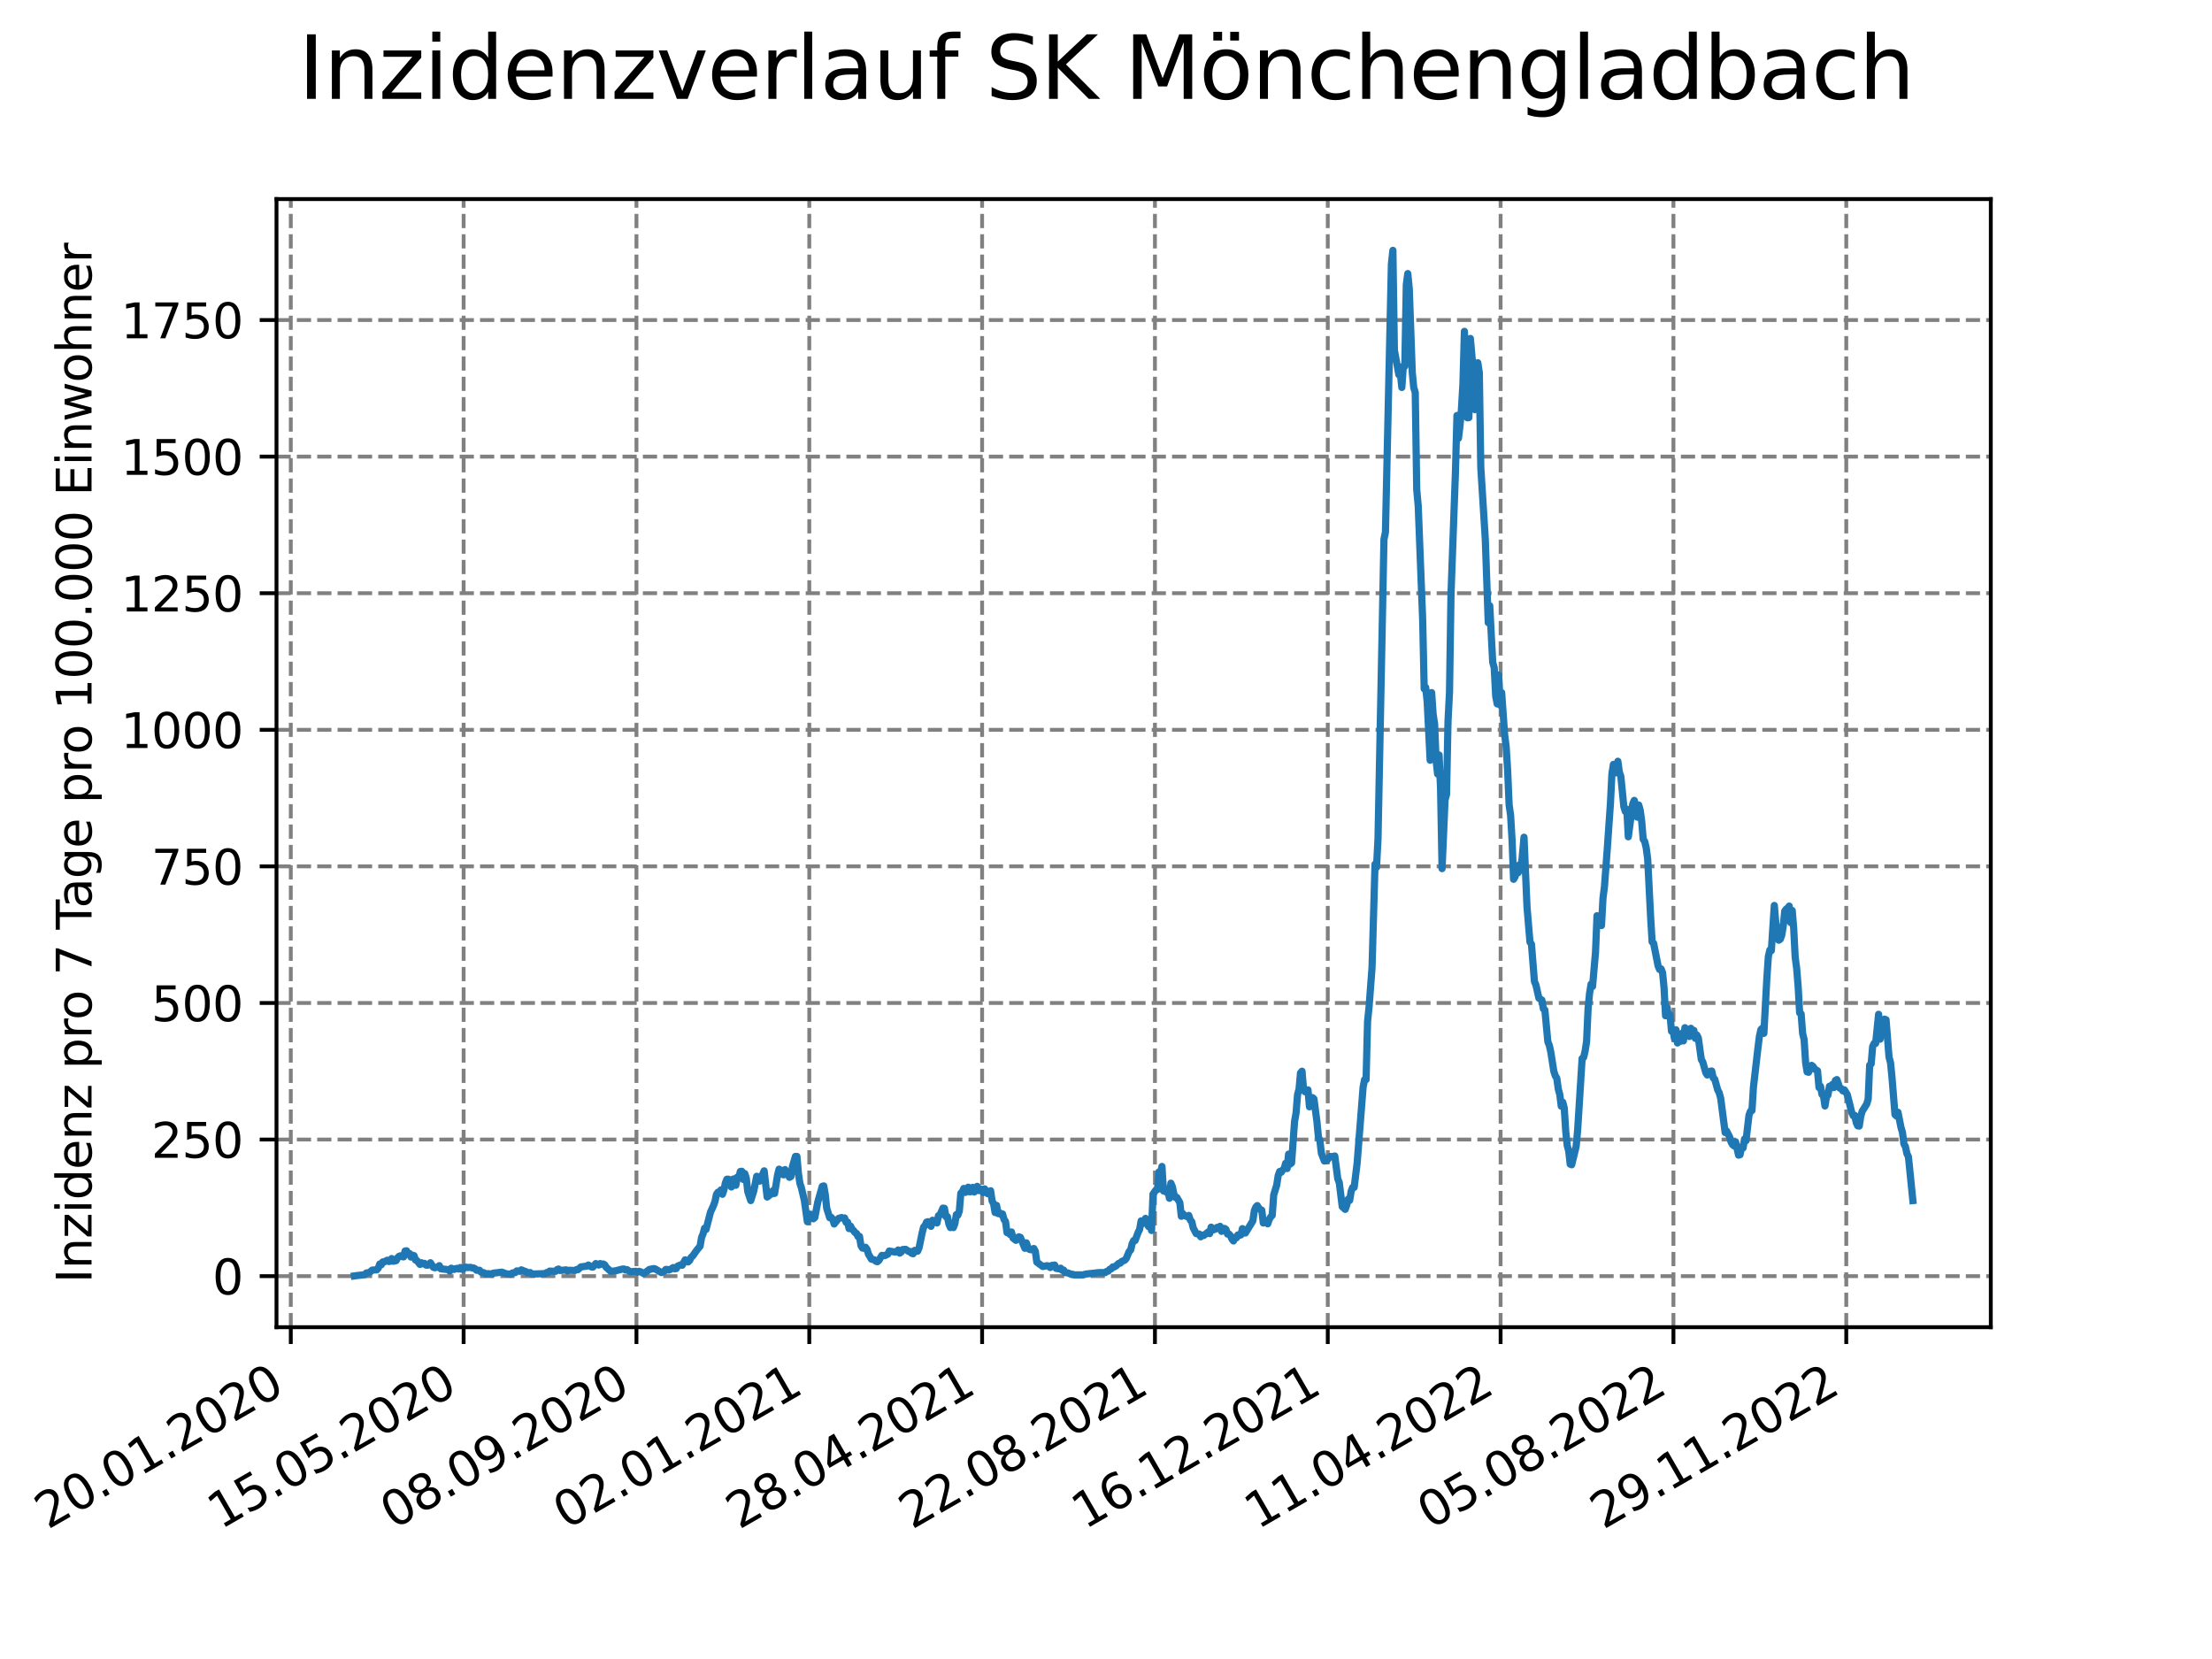 <?xml version="1.0" encoding="utf-8" standalone="no"?>
<!DOCTYPE svg PUBLIC "-//W3C//DTD SVG 1.1//EN"
  "http://www.w3.org/Graphics/SVG/1.1/DTD/svg11.dtd">
<svg xmlns:xlink="http://www.w3.org/1999/xlink" width="460.8pt" height="345.6pt" viewBox="0 0 460.8 345.6" xmlns="http://www.w3.org/2000/svg" version="1.1">
 <defs>
  <style type="text/css">*{stroke-linejoin: round; stroke-linecap: butt}</style>
 </defs>
 <g id="figure_1">
  <g id="patch_1">
   <path d="M 0 345.6 
L 460.8 345.6 
L 460.8 0 
L 0 0 
z
" style="fill: #ffffff"/>
  </g>
  <g id="axes_1">
   <g id="patch_2">
    <path d="M 57.6 276.48 
L 414.72 276.48 
L 414.72 41.472 
L 57.6 41.472 
z
" style="fill: #ffffff"/>
   </g>
   <g id="matplotlib.axis_1">
    <g id="xtick_1">
     <g id="line2d_1">
      <path d="M 60.577 276.48 
L 60.577 41.472 
" clip-path="url(#pa8e4b4ff97)" style="fill: none; stroke-dasharray: 2.96,1.28; stroke-dashoffset: 0; stroke: #808080; stroke-width: 0.8"/>
     </g>
     <g id="line2d_2">
      <defs>
       <path id="m5c2620556a" d="M 0 0 
L 0 3.5 
" style="stroke: #000000; stroke-width: 0.8"/>
      </defs>
      <g>
       <use xlink:href="#m5c2620556a" x="60.577" y="276.48" style="stroke: #000000; stroke-width: 0.8"/>
      </g>
     </g>
     <g id="text_1">
      <!-- 20.01.2020 -->
      <g transform="translate(9.952 318.689) rotate(-30) scale(0.1 -0.1)">
       <defs>
        <path id="DejaVuSans-32" d="M 1228 531 
L 3431 531 
L 3431 0 
L 469 0 
L 469 531 
Q 828 903 1448 1529 
Q 2069 2156 2228 2338 
Q 2531 2678 2651 2914 
Q 2772 3150 2772 3378 
Q 2772 3750 2511 3984 
Q 2250 4219 1831 4219 
Q 1534 4219 1204 4116 
Q 875 4013 500 3803 
L 500 4441 
Q 881 4594 1212 4672 
Q 1544 4750 1819 4750 
Q 2544 4750 2975 4387 
Q 3406 4025 3406 3419 
Q 3406 3131 3298 2873 
Q 3191 2616 2906 2266 
Q 2828 2175 2409 1742 
Q 1991 1309 1228 531 
z
" transform="scale(0.016)"/>
        <path id="DejaVuSans-30" d="M 2034 4250 
Q 1547 4250 1301 3770 
Q 1056 3291 1056 2328 
Q 1056 1369 1301 889 
Q 1547 409 2034 409 
Q 2525 409 2770 889 
Q 3016 1369 3016 2328 
Q 3016 3291 2770 3770 
Q 2525 4250 2034 4250 
z
M 2034 4750 
Q 2819 4750 3233 4129 
Q 3647 3509 3647 2328 
Q 3647 1150 3233 529 
Q 2819 -91 2034 -91 
Q 1250 -91 836 529 
Q 422 1150 422 2328 
Q 422 3509 836 4129 
Q 1250 4750 2034 4750 
z
" transform="scale(0.016)"/>
        <path id="DejaVuSans-2e" d="M 684 794 
L 1344 794 
L 1344 0 
L 684 0 
L 684 794 
z
" transform="scale(0.016)"/>
        <path id="DejaVuSans-31" d="M 794 531 
L 1825 531 
L 1825 4091 
L 703 3866 
L 703 4441 
L 1819 4666 
L 2450 4666 
L 2450 531 
L 3481 531 
L 3481 0 
L 794 0 
L 794 531 
z
" transform="scale(0.016)"/>
       </defs>
       <use xlink:href="#DejaVuSans-32"/>
       <use xlink:href="#DejaVuSans-30" x="63.623"/>
       <use xlink:href="#DejaVuSans-2e" x="127.246"/>
       <use xlink:href="#DejaVuSans-30" x="159.033"/>
       <use xlink:href="#DejaVuSans-31" x="222.656"/>
       <use xlink:href="#DejaVuSans-2e" x="286.279"/>
       <use xlink:href="#DejaVuSans-32" x="318.066"/>
       <use xlink:href="#DejaVuSans-30" x="381.689"/>
       <use xlink:href="#DejaVuSans-32" x="445.312"/>
       <use xlink:href="#DejaVuSans-30" x="508.936"/>
      </g>
     </g>
    </g>
    <g id="xtick_2">
     <g id="line2d_3">
      <path d="M 96.581 276.48 
L 96.581 41.472 
" clip-path="url(#pa8e4b4ff97)" style="fill: none; stroke-dasharray: 2.96,1.28; stroke-dashoffset: 0; stroke: #808080; stroke-width: 0.8"/>
     </g>
     <g id="line2d_4">
      <g>
       <use xlink:href="#m5c2620556a" x="96.581" y="276.48" style="stroke: #000000; stroke-width: 0.8"/>
      </g>
     </g>
     <g id="text_2">
      <!-- 15.05.2020 -->
      <g transform="translate(45.956 318.689) rotate(-30) scale(0.1 -0.1)">
       <defs>
        <path id="DejaVuSans-35" d="M 691 4666 
L 3169 4666 
L 3169 4134 
L 1269 4134 
L 1269 2991 
Q 1406 3038 1543 3061 
Q 1681 3084 1819 3084 
Q 2600 3084 3056 2656 
Q 3513 2228 3513 1497 
Q 3513 744 3044 326 
Q 2575 -91 1722 -91 
Q 1428 -91 1123 -41 
Q 819 9 494 109 
L 494 744 
Q 775 591 1075 516 
Q 1375 441 1709 441 
Q 2250 441 2565 725 
Q 2881 1009 2881 1497 
Q 2881 1984 2565 2268 
Q 2250 2553 1709 2553 
Q 1456 2553 1204 2497 
Q 953 2441 691 2322 
L 691 4666 
z
" transform="scale(0.016)"/>
       </defs>
       <use xlink:href="#DejaVuSans-31"/>
       <use xlink:href="#DejaVuSans-35" x="63.623"/>
       <use xlink:href="#DejaVuSans-2e" x="127.246"/>
       <use xlink:href="#DejaVuSans-30" x="159.033"/>
       <use xlink:href="#DejaVuSans-35" x="222.656"/>
       <use xlink:href="#DejaVuSans-2e" x="286.279"/>
       <use xlink:href="#DejaVuSans-32" x="318.066"/>
       <use xlink:href="#DejaVuSans-30" x="381.689"/>
       <use xlink:href="#DejaVuSans-32" x="445.312"/>
       <use xlink:href="#DejaVuSans-30" x="508.936"/>
      </g>
     </g>
    </g>
    <g id="xtick_3">
     <g id="line2d_5">
      <path d="M 132.585 276.48 
L 132.585 41.472 
" clip-path="url(#pa8e4b4ff97)" style="fill: none; stroke-dasharray: 2.96,1.28; stroke-dashoffset: 0; stroke: #808080; stroke-width: 0.8"/>
     </g>
     <g id="line2d_6">
      <g>
       <use xlink:href="#m5c2620556a" x="132.585" y="276.48" style="stroke: #000000; stroke-width: 0.8"/>
      </g>
     </g>
     <g id="text_3">
      <!-- 08.09.2020 -->
      <g transform="translate(81.959 318.689) rotate(-30) scale(0.1 -0.1)">
       <defs>
        <path id="DejaVuSans-38" d="M 2034 2216 
Q 1584 2216 1326 1975 
Q 1069 1734 1069 1313 
Q 1069 891 1326 650 
Q 1584 409 2034 409 
Q 2484 409 2743 651 
Q 3003 894 3003 1313 
Q 3003 1734 2745 1975 
Q 2488 2216 2034 2216 
z
M 1403 2484 
Q 997 2584 770 2862 
Q 544 3141 544 3541 
Q 544 4100 942 4425 
Q 1341 4750 2034 4750 
Q 2731 4750 3128 4425 
Q 3525 4100 3525 3541 
Q 3525 3141 3298 2862 
Q 3072 2584 2669 2484 
Q 3125 2378 3379 2068 
Q 3634 1759 3634 1313 
Q 3634 634 3220 271 
Q 2806 -91 2034 -91 
Q 1263 -91 848 271 
Q 434 634 434 1313 
Q 434 1759 690 2068 
Q 947 2378 1403 2484 
z
M 1172 3481 
Q 1172 3119 1398 2916 
Q 1625 2713 2034 2713 
Q 2441 2713 2670 2916 
Q 2900 3119 2900 3481 
Q 2900 3844 2670 4047 
Q 2441 4250 2034 4250 
Q 1625 4250 1398 4047 
Q 1172 3844 1172 3481 
z
" transform="scale(0.016)"/>
        <path id="DejaVuSans-39" d="M 703 97 
L 703 672 
Q 941 559 1184 500 
Q 1428 441 1663 441 
Q 2288 441 2617 861 
Q 2947 1281 2994 2138 
Q 2813 1869 2534 1725 
Q 2256 1581 1919 1581 
Q 1219 1581 811 2004 
Q 403 2428 403 3163 
Q 403 3881 828 4315 
Q 1253 4750 1959 4750 
Q 2769 4750 3195 4129 
Q 3622 3509 3622 2328 
Q 3622 1225 3098 567 
Q 2575 -91 1691 -91 
Q 1453 -91 1209 -44 
Q 966 3 703 97 
z
M 1959 2075 
Q 2384 2075 2632 2365 
Q 2881 2656 2881 3163 
Q 2881 3666 2632 3958 
Q 2384 4250 1959 4250 
Q 1534 4250 1286 3958 
Q 1038 3666 1038 3163 
Q 1038 2656 1286 2365 
Q 1534 2075 1959 2075 
z
" transform="scale(0.016)"/>
       </defs>
       <use xlink:href="#DejaVuSans-30"/>
       <use xlink:href="#DejaVuSans-38" x="63.623"/>
       <use xlink:href="#DejaVuSans-2e" x="127.246"/>
       <use xlink:href="#DejaVuSans-30" x="159.033"/>
       <use xlink:href="#DejaVuSans-39" x="222.656"/>
       <use xlink:href="#DejaVuSans-2e" x="286.279"/>
       <use xlink:href="#DejaVuSans-32" x="318.066"/>
       <use xlink:href="#DejaVuSans-30" x="381.689"/>
       <use xlink:href="#DejaVuSans-32" x="445.312"/>
       <use xlink:href="#DejaVuSans-30" x="508.936"/>
      </g>
     </g>
    </g>
    <g id="xtick_4">
     <g id="line2d_7">
      <path d="M 168.588 276.48 
L 168.588 41.472 
" clip-path="url(#pa8e4b4ff97)" style="fill: none; stroke-dasharray: 2.96,1.28; stroke-dashoffset: 0; stroke: #808080; stroke-width: 0.8"/>
     </g>
     <g id="line2d_8">
      <g>
       <use xlink:href="#m5c2620556a" x="168.588" y="276.48" style="stroke: #000000; stroke-width: 0.8"/>
      </g>
     </g>
     <g id="text_4">
      <!-- 02.01.2021 -->
      <g transform="translate(117.963 318.689) rotate(-30) scale(0.1 -0.1)">
       <use xlink:href="#DejaVuSans-30"/>
       <use xlink:href="#DejaVuSans-32" x="63.623"/>
       <use xlink:href="#DejaVuSans-2e" x="127.246"/>
       <use xlink:href="#DejaVuSans-30" x="159.033"/>
       <use xlink:href="#DejaVuSans-31" x="222.656"/>
       <use xlink:href="#DejaVuSans-2e" x="286.279"/>
       <use xlink:href="#DejaVuSans-32" x="318.066"/>
       <use xlink:href="#DejaVuSans-30" x="381.689"/>
       <use xlink:href="#DejaVuSans-32" x="445.312"/>
       <use xlink:href="#DejaVuSans-31" x="508.936"/>
      </g>
     </g>
    </g>
    <g id="xtick_5">
     <g id="line2d_9">
      <path d="M 204.592 276.48 
L 204.592 41.472 
" clip-path="url(#pa8e4b4ff97)" style="fill: none; stroke-dasharray: 2.96,1.28; stroke-dashoffset: 0; stroke: #808080; stroke-width: 0.8"/>
     </g>
     <g id="line2d_10">
      <g>
       <use xlink:href="#m5c2620556a" x="204.592" y="276.48" style="stroke: #000000; stroke-width: 0.8"/>
      </g>
     </g>
     <g id="text_5">
      <!-- 28.04.2021 -->
      <g transform="translate(153.967 318.689) rotate(-30) scale(0.1 -0.1)">
       <defs>
        <path id="DejaVuSans-34" d="M 2419 4116 
L 825 1625 
L 2419 1625 
L 2419 4116 
z
M 2253 4666 
L 3047 4666 
L 3047 1625 
L 3713 1625 
L 3713 1100 
L 3047 1100 
L 3047 0 
L 2419 0 
L 2419 1100 
L 313 1100 
L 313 1709 
L 2253 4666 
z
" transform="scale(0.016)"/>
       </defs>
       <use xlink:href="#DejaVuSans-32"/>
       <use xlink:href="#DejaVuSans-38" x="63.623"/>
       <use xlink:href="#DejaVuSans-2e" x="127.246"/>
       <use xlink:href="#DejaVuSans-30" x="159.033"/>
       <use xlink:href="#DejaVuSans-34" x="222.656"/>
       <use xlink:href="#DejaVuSans-2e" x="286.279"/>
       <use xlink:href="#DejaVuSans-32" x="318.066"/>
       <use xlink:href="#DejaVuSans-30" x="381.689"/>
       <use xlink:href="#DejaVuSans-32" x="445.312"/>
       <use xlink:href="#DejaVuSans-31" x="508.936"/>
      </g>
     </g>
    </g>
    <g id="xtick_6">
     <g id="line2d_11">
      <path d="M 240.596 276.48 
L 240.596 41.472 
" clip-path="url(#pa8e4b4ff97)" style="fill: none; stroke-dasharray: 2.96,1.28; stroke-dashoffset: 0; stroke: #808080; stroke-width: 0.8"/>
     </g>
     <g id="line2d_12">
      <g>
       <use xlink:href="#m5c2620556a" x="240.596" y="276.48" style="stroke: #000000; stroke-width: 0.8"/>
      </g>
     </g>
     <g id="text_6">
      <!-- 22.08.2021 -->
      <g transform="translate(189.971 318.689) rotate(-30) scale(0.1 -0.1)">
       <use xlink:href="#DejaVuSans-32"/>
       <use xlink:href="#DejaVuSans-32" x="63.623"/>
       <use xlink:href="#DejaVuSans-2e" x="127.246"/>
       <use xlink:href="#DejaVuSans-30" x="159.033"/>
       <use xlink:href="#DejaVuSans-38" x="222.656"/>
       <use xlink:href="#DejaVuSans-2e" x="286.279"/>
       <use xlink:href="#DejaVuSans-32" x="318.066"/>
       <use xlink:href="#DejaVuSans-30" x="381.689"/>
       <use xlink:href="#DejaVuSans-32" x="445.312"/>
       <use xlink:href="#DejaVuSans-31" x="508.936"/>
      </g>
     </g>
    </g>
    <g id="xtick_7">
     <g id="line2d_13">
      <path d="M 276.6 276.48 
L 276.6 41.472 
" clip-path="url(#pa8e4b4ff97)" style="fill: none; stroke-dasharray: 2.96,1.28; stroke-dashoffset: 0; stroke: #808080; stroke-width: 0.8"/>
     </g>
     <g id="line2d_14">
      <g>
       <use xlink:href="#m5c2620556a" x="276.6" y="276.48" style="stroke: #000000; stroke-width: 0.8"/>
      </g>
     </g>
     <g id="text_7">
      <!-- 16.12.2021 -->
      <g transform="translate(225.974 318.689) rotate(-30) scale(0.1 -0.1)">
       <defs>
        <path id="DejaVuSans-36" d="M 2113 2584 
Q 1688 2584 1439 2293 
Q 1191 2003 1191 1497 
Q 1191 994 1439 701 
Q 1688 409 2113 409 
Q 2538 409 2786 701 
Q 3034 994 3034 1497 
Q 3034 2003 2786 2293 
Q 2538 2584 2113 2584 
z
M 3366 4563 
L 3366 3988 
Q 3128 4100 2886 4159 
Q 2644 4219 2406 4219 
Q 1781 4219 1451 3797 
Q 1122 3375 1075 2522 
Q 1259 2794 1537 2939 
Q 1816 3084 2150 3084 
Q 2853 3084 3261 2657 
Q 3669 2231 3669 1497 
Q 3669 778 3244 343 
Q 2819 -91 2113 -91 
Q 1303 -91 875 529 
Q 447 1150 447 2328 
Q 447 3434 972 4092 
Q 1497 4750 2381 4750 
Q 2619 4750 2861 4703 
Q 3103 4656 3366 4563 
z
" transform="scale(0.016)"/>
       </defs>
       <use xlink:href="#DejaVuSans-31"/>
       <use xlink:href="#DejaVuSans-36" x="63.623"/>
       <use xlink:href="#DejaVuSans-2e" x="127.246"/>
       <use xlink:href="#DejaVuSans-31" x="159.033"/>
       <use xlink:href="#DejaVuSans-32" x="222.656"/>
       <use xlink:href="#DejaVuSans-2e" x="286.279"/>
       <use xlink:href="#DejaVuSans-32" x="318.066"/>
       <use xlink:href="#DejaVuSans-30" x="381.689"/>
       <use xlink:href="#DejaVuSans-32" x="445.312"/>
       <use xlink:href="#DejaVuSans-31" x="508.936"/>
      </g>
     </g>
    </g>
    <g id="xtick_8">
     <g id="line2d_15">
      <path d="M 312.603 276.48 
L 312.603 41.472 
" clip-path="url(#pa8e4b4ff97)" style="fill: none; stroke-dasharray: 2.96,1.28; stroke-dashoffset: 0; stroke: #808080; stroke-width: 0.8"/>
     </g>
     <g id="line2d_16">
      <g>
       <use xlink:href="#m5c2620556a" x="312.603" y="276.48" style="stroke: #000000; stroke-width: 0.8"/>
      </g>
     </g>
     <g id="text_8">
      <!-- 11.04.2022 -->
      <g transform="translate(261.978 318.689) rotate(-30) scale(0.1 -0.1)">
       <use xlink:href="#DejaVuSans-31"/>
       <use xlink:href="#DejaVuSans-31" x="63.623"/>
       <use xlink:href="#DejaVuSans-2e" x="127.246"/>
       <use xlink:href="#DejaVuSans-30" x="159.033"/>
       <use xlink:href="#DejaVuSans-34" x="222.656"/>
       <use xlink:href="#DejaVuSans-2e" x="286.279"/>
       <use xlink:href="#DejaVuSans-32" x="318.066"/>
       <use xlink:href="#DejaVuSans-30" x="381.689"/>
       <use xlink:href="#DejaVuSans-32" x="445.312"/>
       <use xlink:href="#DejaVuSans-32" x="508.936"/>
      </g>
     </g>
    </g>
    <g id="xtick_9">
     <g id="line2d_17">
      <path d="M 348.607 276.48 
L 348.607 41.472 
" clip-path="url(#pa8e4b4ff97)" style="fill: none; stroke-dasharray: 2.96,1.28; stroke-dashoffset: 0; stroke: #808080; stroke-width: 0.8"/>
     </g>
     <g id="line2d_18">
      <g>
       <use xlink:href="#m5c2620556a" x="348.607" y="276.48" style="stroke: #000000; stroke-width: 0.8"/>
      </g>
     </g>
     <g id="text_9">
      <!-- 05.08.2022 -->
      <g transform="translate(297.982 318.689) rotate(-30) scale(0.1 -0.1)">
       <use xlink:href="#DejaVuSans-30"/>
       <use xlink:href="#DejaVuSans-35" x="63.623"/>
       <use xlink:href="#DejaVuSans-2e" x="127.246"/>
       <use xlink:href="#DejaVuSans-30" x="159.033"/>
       <use xlink:href="#DejaVuSans-38" x="222.656"/>
       <use xlink:href="#DejaVuSans-2e" x="286.279"/>
       <use xlink:href="#DejaVuSans-32" x="318.066"/>
       <use xlink:href="#DejaVuSans-30" x="381.689"/>
       <use xlink:href="#DejaVuSans-32" x="445.312"/>
       <use xlink:href="#DejaVuSans-32" x="508.936"/>
      </g>
     </g>
    </g>
    <g id="xtick_10">
     <g id="line2d_19">
      <path d="M 384.611 276.48 
L 384.611 41.472 
" clip-path="url(#pa8e4b4ff97)" style="fill: none; stroke-dasharray: 2.96,1.28; stroke-dashoffset: 0; stroke: #808080; stroke-width: 0.8"/>
     </g>
     <g id="line2d_20">
      <g>
       <use xlink:href="#m5c2620556a" x="384.611" y="276.48" style="stroke: #000000; stroke-width: 0.8"/>
      </g>
     </g>
     <g id="text_10">
      <!-- 29.11.2022 -->
      <g transform="translate(333.986 318.689) rotate(-30) scale(0.1 -0.1)">
       <use xlink:href="#DejaVuSans-32"/>
       <use xlink:href="#DejaVuSans-39" x="63.623"/>
       <use xlink:href="#DejaVuSans-2e" x="127.246"/>
       <use xlink:href="#DejaVuSans-31" x="159.033"/>
       <use xlink:href="#DejaVuSans-31" x="222.656"/>
       <use xlink:href="#DejaVuSans-2e" x="286.279"/>
       <use xlink:href="#DejaVuSans-32" x="318.066"/>
       <use xlink:href="#DejaVuSans-30" x="381.689"/>
       <use xlink:href="#DejaVuSans-32" x="445.312"/>
       <use xlink:href="#DejaVuSans-32" x="508.936"/>
      </g>
     </g>
    </g>
   </g>
   <g id="matplotlib.axis_2">
    <g id="ytick_1">
     <g id="line2d_21">
      <path d="M 57.6 265.841 
L 414.72 265.841 
" clip-path="url(#pa8e4b4ff97)" style="fill: none; stroke-dasharray: 2.96,1.28; stroke-dashoffset: 0; stroke: #808080; stroke-width: 0.8"/>
     </g>
     <g id="line2d_22">
      <defs>
       <path id="m2fc894635f" d="M 0 0 
L -3.5 0 
" style="stroke: #000000; stroke-width: 0.8"/>
      </defs>
      <g>
       <use xlink:href="#m2fc894635f" x="57.6" y="265.841" style="stroke: #000000; stroke-width: 0.8"/>
      </g>
     </g>
     <g id="text_11">
      <!-- 0 -->
      <g transform="translate(44.237 269.641) scale(0.1 -0.1)">
       <use xlink:href="#DejaVuSans-30"/>
      </g>
     </g>
    </g>
    <g id="ytick_2">
     <g id="line2d_23">
      <path d="M 57.6 237.388 
L 414.72 237.388 
" clip-path="url(#pa8e4b4ff97)" style="fill: none; stroke-dasharray: 2.96,1.28; stroke-dashoffset: 0; stroke: #808080; stroke-width: 0.8"/>
     </g>
     <g id="line2d_24">
      <g>
       <use xlink:href="#m2fc894635f" x="57.6" y="237.388" style="stroke: #000000; stroke-width: 0.8"/>
      </g>
     </g>
     <g id="text_12">
      <!-- 250 -->
      <g transform="translate(31.512 241.187) scale(0.1 -0.1)">
       <use xlink:href="#DejaVuSans-32"/>
       <use xlink:href="#DejaVuSans-35" x="63.623"/>
       <use xlink:href="#DejaVuSans-30" x="127.246"/>
      </g>
     </g>
    </g>
    <g id="ytick_3">
     <g id="line2d_25">
      <path d="M 57.6 208.935 
L 414.72 208.935 
" clip-path="url(#pa8e4b4ff97)" style="fill: none; stroke-dasharray: 2.96,1.28; stroke-dashoffset: 0; stroke: #808080; stroke-width: 0.8"/>
     </g>
     <g id="line2d_26">
      <g>
       <use xlink:href="#m2fc894635f" x="57.6" y="208.935" style="stroke: #000000; stroke-width: 0.8"/>
      </g>
     </g>
     <g id="text_13">
      <!-- 500 -->
      <g transform="translate(31.512 212.734) scale(0.1 -0.1)">
       <use xlink:href="#DejaVuSans-35"/>
       <use xlink:href="#DejaVuSans-30" x="63.623"/>
       <use xlink:href="#DejaVuSans-30" x="127.246"/>
      </g>
     </g>
    </g>
    <g id="ytick_4">
     <g id="line2d_27">
      <path d="M 57.6 180.482 
L 414.72 180.482 
" clip-path="url(#pa8e4b4ff97)" style="fill: none; stroke-dasharray: 2.96,1.28; stroke-dashoffset: 0; stroke: #808080; stroke-width: 0.8"/>
     </g>
     <g id="line2d_28">
      <g>
       <use xlink:href="#m2fc894635f" x="57.6" y="180.482" style="stroke: #000000; stroke-width: 0.8"/>
      </g>
     </g>
     <g id="text_14">
      <!-- 750 -->
      <g transform="translate(31.512 184.281) scale(0.1 -0.1)">
       <defs>
        <path id="DejaVuSans-37" d="M 525 4666 
L 3525 4666 
L 3525 4397 
L 1831 0 
L 1172 0 
L 2766 4134 
L 525 4134 
L 525 4666 
z
" transform="scale(0.016)"/>
       </defs>
       <use xlink:href="#DejaVuSans-37"/>
       <use xlink:href="#DejaVuSans-35" x="63.623"/>
       <use xlink:href="#DejaVuSans-30" x="127.246"/>
      </g>
     </g>
    </g>
    <g id="ytick_5">
     <g id="line2d_29">
      <path d="M 57.6 152.029 
L 414.72 152.029 
" clip-path="url(#pa8e4b4ff97)" style="fill: none; stroke-dasharray: 2.96,1.28; stroke-dashoffset: 0; stroke: #808080; stroke-width: 0.8"/>
     </g>
     <g id="line2d_30">
      <g>
       <use xlink:href="#m2fc894635f" x="57.6" y="152.029" style="stroke: #000000; stroke-width: 0.8"/>
      </g>
     </g>
     <g id="text_15">
      <!-- 1000 -->
      <g transform="translate(25.15 155.828) scale(0.1 -0.1)">
       <use xlink:href="#DejaVuSans-31"/>
       <use xlink:href="#DejaVuSans-30" x="63.623"/>
       <use xlink:href="#DejaVuSans-30" x="127.246"/>
       <use xlink:href="#DejaVuSans-30" x="190.869"/>
      </g>
     </g>
    </g>
    <g id="ytick_6">
     <g id="line2d_31">
      <path d="M 57.6 123.575 
L 414.72 123.575 
" clip-path="url(#pa8e4b4ff97)" style="fill: none; stroke-dasharray: 2.96,1.28; stroke-dashoffset: 0; stroke: #808080; stroke-width: 0.8"/>
     </g>
     <g id="line2d_32">
      <g>
       <use xlink:href="#m2fc894635f" x="57.6" y="123.575" style="stroke: #000000; stroke-width: 0.8"/>
      </g>
     </g>
     <g id="text_16">
      <!-- 1250 -->
      <g transform="translate(25.15 127.375) scale(0.1 -0.1)">
       <use xlink:href="#DejaVuSans-31"/>
       <use xlink:href="#DejaVuSans-32" x="63.623"/>
       <use xlink:href="#DejaVuSans-35" x="127.246"/>
       <use xlink:href="#DejaVuSans-30" x="190.869"/>
      </g>
     </g>
    </g>
    <g id="ytick_7">
     <g id="line2d_33">
      <path d="M 57.6 95.122 
L 414.72 95.122 
" clip-path="url(#pa8e4b4ff97)" style="fill: none; stroke-dasharray: 2.96,1.28; stroke-dashoffset: 0; stroke: #808080; stroke-width: 0.8"/>
     </g>
     <g id="line2d_34">
      <g>
       <use xlink:href="#m2fc894635f" x="57.6" y="95.122" style="stroke: #000000; stroke-width: 0.8"/>
      </g>
     </g>
     <g id="text_17">
      <!-- 1500 -->
      <g transform="translate(25.15 98.921) scale(0.1 -0.1)">
       <use xlink:href="#DejaVuSans-31"/>
       <use xlink:href="#DejaVuSans-35" x="63.623"/>
       <use xlink:href="#DejaVuSans-30" x="127.246"/>
       <use xlink:href="#DejaVuSans-30" x="190.869"/>
      </g>
     </g>
    </g>
    <g id="ytick_8">
     <g id="line2d_35">
      <path d="M 57.6 66.669 
L 414.72 66.669 
" clip-path="url(#pa8e4b4ff97)" style="fill: none; stroke-dasharray: 2.96,1.28; stroke-dashoffset: 0; stroke: #808080; stroke-width: 0.8"/>
     </g>
     <g id="line2d_36">
      <g>
       <use xlink:href="#m2fc894635f" x="57.6" y="66.669" style="stroke: #000000; stroke-width: 0.8"/>
      </g>
     </g>
     <g id="text_18">
      <!-- 1750 -->
      <g transform="translate(25.15 70.468) scale(0.1 -0.1)">
       <use xlink:href="#DejaVuSans-31"/>
       <use xlink:href="#DejaVuSans-37" x="63.623"/>
       <use xlink:href="#DejaVuSans-35" x="127.246"/>
       <use xlink:href="#DejaVuSans-30" x="190.869"/>
      </g>
     </g>
    </g>
    <g id="text_19">
     <!-- Inzidenz pro 7 Tage pro 100.000 Einwohner -->
     <g transform="translate(19.07 267.301) rotate(-90) scale(0.1 -0.1)">
      <defs>
       <path id="DejaVuSans-49" d="M 628 4666 
L 1259 4666 
L 1259 0 
L 628 0 
L 628 4666 
z
" transform="scale(0.016)"/>
       <path id="DejaVuSans-6e" d="M 3513 2113 
L 3513 0 
L 2938 0 
L 2938 2094 
Q 2938 2591 2744 2837 
Q 2550 3084 2163 3084 
Q 1697 3084 1428 2787 
Q 1159 2491 1159 1978 
L 1159 0 
L 581 0 
L 581 3500 
L 1159 3500 
L 1159 2956 
Q 1366 3272 1645 3428 
Q 1925 3584 2291 3584 
Q 2894 3584 3203 3211 
Q 3513 2838 3513 2113 
z
" transform="scale(0.016)"/>
       <path id="DejaVuSans-7a" d="M 353 3500 
L 3084 3500 
L 3084 2975 
L 922 459 
L 3084 459 
L 3084 0 
L 275 0 
L 275 525 
L 2438 3041 
L 353 3041 
L 353 3500 
z
" transform="scale(0.016)"/>
       <path id="DejaVuSans-69" d="M 603 3500 
L 1178 3500 
L 1178 0 
L 603 0 
L 603 3500 
z
M 603 4863 
L 1178 4863 
L 1178 4134 
L 603 4134 
L 603 4863 
z
" transform="scale(0.016)"/>
       <path id="DejaVuSans-64" d="M 2906 2969 
L 2906 4863 
L 3481 4863 
L 3481 0 
L 2906 0 
L 2906 525 
Q 2725 213 2448 61 
Q 2172 -91 1784 -91 
Q 1150 -91 751 415 
Q 353 922 353 1747 
Q 353 2572 751 3078 
Q 1150 3584 1784 3584 
Q 2172 3584 2448 3432 
Q 2725 3281 2906 2969 
z
M 947 1747 
Q 947 1113 1208 752 
Q 1469 391 1925 391 
Q 2381 391 2643 752 
Q 2906 1113 2906 1747 
Q 2906 2381 2643 2742 
Q 2381 3103 1925 3103 
Q 1469 3103 1208 2742 
Q 947 2381 947 1747 
z
" transform="scale(0.016)"/>
       <path id="DejaVuSans-65" d="M 3597 1894 
L 3597 1613 
L 953 1613 
Q 991 1019 1311 708 
Q 1631 397 2203 397 
Q 2534 397 2845 478 
Q 3156 559 3463 722 
L 3463 178 
Q 3153 47 2828 -22 
Q 2503 -91 2169 -91 
Q 1331 -91 842 396 
Q 353 884 353 1716 
Q 353 2575 817 3079 
Q 1281 3584 2069 3584 
Q 2775 3584 3186 3129 
Q 3597 2675 3597 1894 
z
M 3022 2063 
Q 3016 2534 2758 2815 
Q 2500 3097 2075 3097 
Q 1594 3097 1305 2825 
Q 1016 2553 972 2059 
L 3022 2063 
z
" transform="scale(0.016)"/>
       <path id="DejaVuSans-20" transform="scale(0.016)"/>
       <path id="DejaVuSans-70" d="M 1159 525 
L 1159 -1331 
L 581 -1331 
L 581 3500 
L 1159 3500 
L 1159 2969 
Q 1341 3281 1617 3432 
Q 1894 3584 2278 3584 
Q 2916 3584 3314 3078 
Q 3713 2572 3713 1747 
Q 3713 922 3314 415 
Q 2916 -91 2278 -91 
Q 1894 -91 1617 61 
Q 1341 213 1159 525 
z
M 3116 1747 
Q 3116 2381 2855 2742 
Q 2594 3103 2138 3103 
Q 1681 3103 1420 2742 
Q 1159 2381 1159 1747 
Q 1159 1113 1420 752 
Q 1681 391 2138 391 
Q 2594 391 2855 752 
Q 3116 1113 3116 1747 
z
" transform="scale(0.016)"/>
       <path id="DejaVuSans-72" d="M 2631 2963 
Q 2534 3019 2420 3045 
Q 2306 3072 2169 3072 
Q 1681 3072 1420 2755 
Q 1159 2438 1159 1844 
L 1159 0 
L 581 0 
L 581 3500 
L 1159 3500 
L 1159 2956 
Q 1341 3275 1631 3429 
Q 1922 3584 2338 3584 
Q 2397 3584 2469 3576 
Q 2541 3569 2628 3553 
L 2631 2963 
z
" transform="scale(0.016)"/>
       <path id="DejaVuSans-6f" d="M 1959 3097 
Q 1497 3097 1228 2736 
Q 959 2375 959 1747 
Q 959 1119 1226 758 
Q 1494 397 1959 397 
Q 2419 397 2687 759 
Q 2956 1122 2956 1747 
Q 2956 2369 2687 2733 
Q 2419 3097 1959 3097 
z
M 1959 3584 
Q 2709 3584 3137 3096 
Q 3566 2609 3566 1747 
Q 3566 888 3137 398 
Q 2709 -91 1959 -91 
Q 1206 -91 779 398 
Q 353 888 353 1747 
Q 353 2609 779 3096 
Q 1206 3584 1959 3584 
z
" transform="scale(0.016)"/>
       <path id="DejaVuSans-54" d="M -19 4666 
L 3928 4666 
L 3928 4134 
L 2272 4134 
L 2272 0 
L 1638 0 
L 1638 4134 
L -19 4134 
L -19 4666 
z
" transform="scale(0.016)"/>
       <path id="DejaVuSans-61" d="M 2194 1759 
Q 1497 1759 1228 1600 
Q 959 1441 959 1056 
Q 959 750 1161 570 
Q 1363 391 1709 391 
Q 2188 391 2477 730 
Q 2766 1069 2766 1631 
L 2766 1759 
L 2194 1759 
z
M 3341 1997 
L 3341 0 
L 2766 0 
L 2766 531 
Q 2569 213 2275 61 
Q 1981 -91 1556 -91 
Q 1019 -91 701 211 
Q 384 513 384 1019 
Q 384 1609 779 1909 
Q 1175 2209 1959 2209 
L 2766 2209 
L 2766 2266 
Q 2766 2663 2505 2880 
Q 2244 3097 1772 3097 
Q 1472 3097 1187 3025 
Q 903 2953 641 2809 
L 641 3341 
Q 956 3463 1253 3523 
Q 1550 3584 1831 3584 
Q 2591 3584 2966 3190 
Q 3341 2797 3341 1997 
z
" transform="scale(0.016)"/>
       <path id="DejaVuSans-67" d="M 2906 1791 
Q 2906 2416 2648 2759 
Q 2391 3103 1925 3103 
Q 1463 3103 1205 2759 
Q 947 2416 947 1791 
Q 947 1169 1205 825 
Q 1463 481 1925 481 
Q 2391 481 2648 825 
Q 2906 1169 2906 1791 
z
M 3481 434 
Q 3481 -459 3084 -895 
Q 2688 -1331 1869 -1331 
Q 1566 -1331 1297 -1286 
Q 1028 -1241 775 -1147 
L 775 -588 
Q 1028 -725 1275 -790 
Q 1522 -856 1778 -856 
Q 2344 -856 2625 -561 
Q 2906 -266 2906 331 
L 2906 616 
Q 2728 306 2450 153 
Q 2172 0 1784 0 
Q 1141 0 747 490 
Q 353 981 353 1791 
Q 353 2603 747 3093 
Q 1141 3584 1784 3584 
Q 2172 3584 2450 3431 
Q 2728 3278 2906 2969 
L 2906 3500 
L 3481 3500 
L 3481 434 
z
" transform="scale(0.016)"/>
       <path id="DejaVuSans-45" d="M 628 4666 
L 3578 4666 
L 3578 4134 
L 1259 4134 
L 1259 2753 
L 3481 2753 
L 3481 2222 
L 1259 2222 
L 1259 531 
L 3634 531 
L 3634 0 
L 628 0 
L 628 4666 
z
" transform="scale(0.016)"/>
       <path id="DejaVuSans-77" d="M 269 3500 
L 844 3500 
L 1563 769 
L 2278 3500 
L 2956 3500 
L 3675 769 
L 4391 3500 
L 4966 3500 
L 4050 0 
L 3372 0 
L 2619 2869 
L 1863 0 
L 1184 0 
L 269 3500 
z
" transform="scale(0.016)"/>
       <path id="DejaVuSans-68" d="M 3513 2113 
L 3513 0 
L 2938 0 
L 2938 2094 
Q 2938 2591 2744 2837 
Q 2550 3084 2163 3084 
Q 1697 3084 1428 2787 
Q 1159 2491 1159 1978 
L 1159 0 
L 581 0 
L 581 4863 
L 1159 4863 
L 1159 2956 
Q 1366 3272 1645 3428 
Q 1925 3584 2291 3584 
Q 2894 3584 3203 3211 
Q 3513 2838 3513 2113 
z
" transform="scale(0.016)"/>
      </defs>
      <use xlink:href="#DejaVuSans-49"/>
      <use xlink:href="#DejaVuSans-6e" x="29.492"/>
      <use xlink:href="#DejaVuSans-7a" x="92.871"/>
      <use xlink:href="#DejaVuSans-69" x="145.361"/>
      <use xlink:href="#DejaVuSans-64" x="173.145"/>
      <use xlink:href="#DejaVuSans-65" x="236.621"/>
      <use xlink:href="#DejaVuSans-6e" x="298.145"/>
      <use xlink:href="#DejaVuSans-7a" x="361.523"/>
      <use xlink:href="#DejaVuSans-20" x="414.014"/>
      <use xlink:href="#DejaVuSans-70" x="445.801"/>
      <use xlink:href="#DejaVuSans-72" x="509.277"/>
      <use xlink:href="#DejaVuSans-6f" x="548.141"/>
      <use xlink:href="#DejaVuSans-20" x="609.322"/>
      <use xlink:href="#DejaVuSans-37" x="641.109"/>
      <use xlink:href="#DejaVuSans-20" x="704.732"/>
      <use xlink:href="#DejaVuSans-54" x="736.52"/>
      <use xlink:href="#DejaVuSans-61" x="781.104"/>
      <use xlink:href="#DejaVuSans-67" x="842.383"/>
      <use xlink:href="#DejaVuSans-65" x="905.859"/>
      <use xlink:href="#DejaVuSans-20" x="967.383"/>
      <use xlink:href="#DejaVuSans-70" x="999.17"/>
      <use xlink:href="#DejaVuSans-72" x="1062.646"/>
      <use xlink:href="#DejaVuSans-6f" x="1101.51"/>
      <use xlink:href="#DejaVuSans-20" x="1162.691"/>
      <use xlink:href="#DejaVuSans-31" x="1194.479"/>
      <use xlink:href="#DejaVuSans-30" x="1258.102"/>
      <use xlink:href="#DejaVuSans-30" x="1321.725"/>
      <use xlink:href="#DejaVuSans-2e" x="1385.348"/>
      <use xlink:href="#DejaVuSans-30" x="1417.135"/>
      <use xlink:href="#DejaVuSans-30" x="1480.758"/>
      <use xlink:href="#DejaVuSans-30" x="1544.381"/>
      <use xlink:href="#DejaVuSans-20" x="1608.004"/>
      <use xlink:href="#DejaVuSans-45" x="1639.791"/>
      <use xlink:href="#DejaVuSans-69" x="1702.975"/>
      <use xlink:href="#DejaVuSans-6e" x="1730.758"/>
      <use xlink:href="#DejaVuSans-77" x="1794.137"/>
      <use xlink:href="#DejaVuSans-6f" x="1875.924"/>
      <use xlink:href="#DejaVuSans-68" x="1937.105"/>
      <use xlink:href="#DejaVuSans-6e" x="2000.484"/>
      <use xlink:href="#DejaVuSans-65" x="2063.863"/>
      <use xlink:href="#DejaVuSans-72" x="2125.387"/>
     </g>
    </g>
   </g>
   <g id="line2d_37">
    <path d="M 73.833 265.798 
L 74.453 265.711 
L 76.005 265.536 
L 76.316 265.187 
L 76.936 265.1 
L 77.557 264.577 
L 78.488 264.533 
L 78.799 264.185 
L 79.109 263.313 
L 79.42 263.487 
L 79.73 262.877 
L 80.04 262.877 
L 80.661 262.528 
L 80.971 262.789 
L 81.282 262.746 
L 81.592 262.179 
L 81.903 262.746 
L 82.523 262.615 
L 82.834 262.005 
L 83.144 261.699 
L 83.454 261.612 
L 83.765 261.787 
L 84.075 261.83 
L 84.386 260.609 
L 84.696 260.566 
L 85.006 261.307 
L 85.317 261.133 
L 85.627 261.874 
L 85.937 261.481 
L 86.248 261.569 
L 86.558 262.484 
L 86.869 262.615 
L 87.489 263.4 
L 87.8 263.051 
L 88.11 263.269 
L 88.42 263.182 
L 88.731 263.531 
L 89.041 263.574 
L 89.352 263.487 
L 89.662 263.051 
L 90.283 264.01 
L 90.593 264.097 
L 91.214 263.923 
L 91.524 263.661 
L 91.835 264.315 
L 93.386 264.49 
L 93.697 264.795 
L 94.007 264.185 
L 94.628 264.446 
L 94.938 264.272 
L 95.249 264.228 
L 95.559 264.359 
L 95.87 264.054 
L 96.18 264.403 
L 96.49 264.403 
L 96.801 264.01 
L 97.111 263.967 
L 97.421 264.054 
L 98.042 264.01 
L 98.353 264.141 
L 98.663 264.141 
L 98.973 264.315 
L 99.284 264.621 
L 99.904 264.621 
L 100.215 265.013 
L 100.836 265.144 
L 101.146 265.405 
L 101.767 265.318 
L 102.387 265.449 
L 102.698 265.231 
L 104.56 265.013 
L 105.491 265.362 
L 106.422 265.449 
L 106.733 265.187 
L 107.353 265.1 
L 107.664 264.751 
L 108.285 264.839 
L 108.595 264.533 
L 109.216 264.795 
L 109.526 264.882 
L 109.836 265.144 
L 110.457 265.1 
L 110.768 265.405 
L 113.561 265.318 
L 113.871 265.1 
L 114.182 265.1 
L 114.492 264.795 
L 115.734 264.839 
L 116.044 264.49 
L 116.354 264.359 
L 116.665 264.664 
L 117.596 264.577 
L 117.906 264.533 
L 118.217 264.795 
L 118.527 264.621 
L 119.769 264.664 
L 120.079 264.49 
L 120.389 264.49 
L 121.01 263.923 
L 122.252 263.749 
L 122.562 263.531 
L 123.183 263.923 
L 123.493 263.967 
L 124.114 263.225 
L 124.735 263.531 
L 125.045 263.225 
L 125.355 263.356 
L 125.666 263.313 
L 125.976 263.487 
L 126.286 264.01 
L 127.218 264.839 
L 128.149 264.751 
L 129.701 264.359 
L 130.011 264.359 
L 130.321 264.577 
L 130.632 264.49 
L 131.253 264.926 
L 132.494 264.839 
L 132.804 265.013 
L 133.115 264.839 
L 133.425 264.926 
L 134.046 265.275 
L 134.356 265.144 
L 135.287 264.446 
L 136.219 264.272 
L 136.529 264.359 
L 137.77 265.1 
L 138.391 264.839 
L 138.702 264.446 
L 139.012 264.446 
L 139.322 264.577 
L 139.633 264.446 
L 140.253 264.054 
L 140.564 264.315 
L 140.874 264.272 
L 141.185 263.749 
L 141.805 263.487 
L 142.116 263.574 
L 142.736 262.441 
L 143.047 262.789 
L 143.357 262.877 
L 143.668 262.571 
L 143.978 261.917 
L 144.288 261.656 
L 145.219 260.348 
L 145.84 259.607 
L 146.151 257.775 
L 146.461 257.034 
L 146.771 255.857 
L 147.082 256.118 
L 148.013 252.5 
L 148.634 251.148 
L 148.944 250.276 
L 149.254 248.794 
L 149.565 248.358 
L 149.875 248.488 
L 150.186 247.878 
L 150.496 248.794 
L 150.806 247.878 
L 151.117 246.395 
L 151.427 245.654 
L 151.737 245.654 
L 152.048 246.134 
L 152.358 247.268 
L 152.669 245.654 
L 152.979 245.567 
L 153.289 246.919 
L 153.6 245.218 
L 153.91 245.349 
L 154.22 244.041 
L 154.531 243.997 
L 154.841 245.698 
L 155.152 244.477 
L 155.462 245.436 
L 155.772 248.227 
L 156.393 250.102 
L 157.014 248.14 
L 157.635 245.044 
L 158.255 246.047 
L 158.566 245.044 
L 158.876 244.651 
L 159.186 243.91 
L 159.807 249.36 
L 160.118 249.142 
L 160.428 248.358 
L 160.738 248.75 
L 161.049 248.009 
L 161.359 248.619 
L 161.98 244.782 
L 162.29 243.561 
L 162.601 243.736 
L 162.911 244.564 
L 163.221 244.739 
L 163.532 243.649 
L 163.842 244.695 
L 164.152 244.608 
L 164.463 245.262 
L 164.773 245.087 
L 165.084 242.995 
L 165.704 240.902 
L 166.015 240.902 
L 166.325 244.433 
L 166.636 246.526 
L 166.946 247.442 
L 167.567 250.102 
L 168.187 254.505 
L 168.498 253.284 
L 168.808 252.936 
L 169.119 253.023 
L 169.429 253.895 
L 169.739 253.633 
L 170.36 250.407 
L 171.291 247.137 
L 171.602 247.049 
L 171.912 248.794 
L 172.222 251.715 
L 172.843 253.677 
L 173.153 253.59 
L 173.464 253.982 
L 173.774 254.985 
L 174.705 253.808 
L 175.326 253.633 
L 175.636 253.808 
L 175.947 253.72 
L 176.257 254.636 
L 176.568 254.592 
L 176.878 255.944 
L 177.188 255.421 
L 177.499 256.075 
L 177.809 256.336 
L 178.119 256.772 
L 178.43 256.947 
L 178.74 257.601 
L 179.051 257.557 
L 179.361 259.519 
L 179.671 259.999 
L 179.982 260.043 
L 180.292 259.825 
L 180.602 260.217 
L 180.913 261.263 
L 181.534 262.31 
L 182.154 262.441 
L 182.465 262.746 
L 182.775 262.833 
L 183.085 262.571 
L 183.706 261.525 
L 184.327 261.569 
L 184.948 261.263 
L 185.258 260.609 
L 186.5 260.827 
L 186.81 260.697 
L 187.12 260.391 
L 187.431 261.045 
L 187.741 260.827 
L 188.052 260.304 
L 188.672 260.261 
L 189.293 260.697 
L 189.603 260.697 
L 189.914 261.089 
L 190.224 261.176 
L 190.535 260.479 
L 191.155 260.653 
L 191.466 259.912 
L 192.086 256.903 
L 192.397 255.639 
L 192.707 255.29 
L 193.018 254.592 
L 193.328 254.505 
L 193.638 254.68 
L 193.949 255.464 
L 194.259 254.2 
L 194.569 254.462 
L 194.88 254.331 
L 195.19 254.767 
L 195.501 253.241 
L 195.811 253.11 
L 196.432 251.671 
L 196.742 251.715 
L 197.052 253.459 
L 197.363 253.459 
L 197.673 254.985 
L 197.984 255.726 
L 198.294 255.072 
L 198.604 255.726 
L 198.915 254.898 
L 199.225 253.023 
L 199.535 253.154 
L 199.846 252.282 
L 200.156 248.576 
L 200.467 248.27 
L 200.777 247.573 
L 201.087 248.401 
L 201.398 248.227 
L 201.708 247.311 
L 202.019 248.27 
L 202.329 248.227 
L 202.639 247.355 
L 202.95 248.314 
L 203.26 248.052 
L 203.57 247.137 
L 203.881 248.009 
L 204.191 247.66 
L 204.502 247.747 
L 204.812 248.445 
L 205.122 247.66 
L 205.743 248.663 
L 206.364 248.052 
L 206.674 250.189 
L 206.985 250.756 
L 207.295 252.587 
L 207.605 251.104 
L 207.916 252.805 
L 208.226 252.63 
L 208.536 253.023 
L 208.847 252.892 
L 209.157 254.026 
L 209.468 254.462 
L 209.778 256.772 
L 210.088 256.772 
L 210.399 257.165 
L 210.709 256.642 
L 211.019 257.906 
L 211.64 258.386 
L 211.951 257.819 
L 212.261 257.644 
L 212.571 257.775 
L 213.502 260.043 
L 213.813 258.909 
L 214.123 259.825 
L 214.434 260.261 
L 214.744 260.348 
L 215.365 260.086 
L 215.675 260.653 
L 215.985 262.92 
L 217.227 263.836 
L 218.158 263.661 
L 218.469 263.792 
L 218.779 264.054 
L 219.089 263.618 
L 219.71 263.531 
L 220.02 264.228 
L 220.641 264.315 
L 220.952 264.185 
L 221.262 264.621 
L 221.572 264.577 
L 221.883 265.1 
L 222.503 265.187 
L 223.124 265.449 
L 223.435 265.449 
L 223.745 265.58 
L 225.607 265.58 
L 226.228 265.405 
L 229.021 265.1 
L 230.263 265.1 
L 230.573 264.839 
L 230.884 264.795 
L 231.194 264.403 
L 231.504 264.315 
L 231.815 263.923 
L 232.125 263.923 
L 232.435 263.749 
L 233.056 263.182 
L 233.367 263.138 
L 233.677 262.789 
L 234.298 262.528 
L 234.608 262.179 
L 235.229 260.697 
L 235.539 260.391 
L 235.85 259.083 
L 236.16 258.429 
L 236.47 258.429 
L 237.091 256.729 
L 237.402 256.118 
L 237.712 254.331 
L 238.022 254.898 
L 238.643 253.808 
L 238.953 254.941 
L 239.264 255.508 
L 239.574 255.29 
L 239.885 256.336 
L 240.195 248.75 
L 240.816 247.878 
L 241.126 247.791 
L 241.436 244.128 
L 241.747 244.564 
L 242.057 242.995 
L 242.368 248.096 
L 242.678 247.529 
L 242.988 248.358 
L 243.299 247.965 
L 243.609 249.622 
L 243.919 246.483 
L 244.23 247.224 
L 244.54 248.75 
L 244.851 249.448 
L 245.161 249.448 
L 245.782 250.538 
L 246.092 253.372 
L 246.402 252.805 
L 246.713 253.197 
L 247.334 253.459 
L 247.644 253.197 
L 247.954 254.156 
L 248.265 254.505 
L 248.575 255.813 
L 249.196 256.99 
L 249.817 257.078 
L 250.127 257.644 
L 250.437 257.296 
L 250.748 257.383 
L 251.368 256.903 
L 251.679 256.642 
L 251.989 256.99 
L 252.3 255.639 
L 252.61 256.249 
L 253.231 256.031 
L 253.541 255.682 
L 253.851 255.944 
L 254.162 255.464 
L 254.472 256.511 
L 254.783 255.944 
L 255.093 255.9 
L 255.403 256.118 
L 255.714 257.078 
L 256.024 257.078 
L 256.335 257.426 
L 256.645 258.124 
L 256.955 258.516 
L 257.266 257.775 
L 257.576 257.862 
L 257.886 257.252 
L 258.197 257.339 
L 258.507 257.252 
L 258.818 255.944 
L 259.438 256.86 
L 260.99 254.331 
L 261.301 252.194 
L 261.611 251.453 
L 261.921 251.148 
L 262.232 251.671 
L 262.542 251.976 
L 262.852 252.107 
L 263.163 254.767 
L 263.473 254.68 
L 263.784 254.723 
L 264.094 254.941 
L 264.404 254.026 
L 264.715 253.502 
L 265.025 253.197 
L 265.335 248.924 
L 265.956 246.919 
L 266.267 244.913 
L 266.577 244.041 
L 266.887 244.215 
L 267.198 243.736 
L 267.508 243.474 
L 267.818 242.341 
L 268.129 243.431 
L 268.439 240.422 
L 268.75 242.515 
L 269.06 242.253 
L 269.681 233.62 
L 269.991 231.876 
L 270.301 228.04 
L 270.612 226.906 
L 270.922 223.505 
L 271.233 223.156 
L 271.543 226.819 
L 271.853 227.429 
L 272.164 227.386 
L 272.474 227.037 
L 272.785 230.568 
L 273.095 228.999 
L 273.405 228.65 
L 273.716 228.912 
L 274.336 233.62 
L 274.647 236.847 
L 274.957 237.588 
L 275.268 240.248 
L 275.888 241.861 
L 276.199 241.817 
L 276.509 241.643 
L 276.819 241.163 
L 277.13 240.902 
L 277.44 240.989 
L 278.061 240.815 
L 278.682 245.567 
L 278.992 246.352 
L 279.613 251.366 
L 280.234 251.933 
L 280.544 251.061 
L 280.854 249.796 
L 281.165 250.058 
L 281.475 248.14 
L 281.785 247.355 
L 282.096 247.355 
L 282.717 242.297 
L 283.958 226.47 
L 284.268 224.9 
L 284.579 224.9 
L 284.889 212.779 
L 285.2 209.771 
L 285.82 201.574 
L 286.441 180.035 
L 286.751 180.689 
L 287.062 174.803 
L 288.303 112.367 
L 288.614 110.841 
L 289.855 55.032 
L 290.166 52.154 
L 290.476 72.952 
L 291.407 78.053 
L 291.718 77.748 
L 292.028 80.713 
L 292.338 76.265 
L 292.649 76.309 
L 292.959 59.305 
L 293.269 56.994 
L 293.58 60.22 
L 294.201 77.617 
L 294.511 80.756 
L 294.821 81.759 
L 295.132 102.033 
L 295.442 105.391 
L 296.373 129.24 
L 296.684 143.498 
L 296.994 143.193 
L 297.304 146.157 
L 297.925 158.366 
L 298.235 144.283 
L 298.546 148.773 
L 298.856 150.823 
L 299.167 158.453 
L 299.477 161.243 
L 299.787 157.276 
L 300.098 164.339 
L 300.408 180.951 
L 301.029 166.606 
L 301.339 165.516 
L 301.65 150.212 
L 301.96 144.152 
L 302.27 123.79 
L 303.201 98.197 
L 303.512 86.555 
L 303.822 91.308 
L 304.133 88.779 
L 304.443 85.291 
L 304.753 80.015 
L 305.064 69.028 
L 305.684 87.035 
L 305.995 86.991 
L 306.305 70.51 
L 306.926 77.486 
L 307.236 85.334 
L 307.857 75.568 
L 308.168 77.661 
L 308.478 97.412 
L 309.409 112.236 
L 310.03 129.72 
L 310.34 126.188 
L 310.961 137.96 
L 311.271 139.094 
L 311.582 145.024 
L 311.892 146.637 
L 312.202 140.62 
L 312.513 146.899 
L 312.823 144.283 
L 313.444 153.046 
L 313.754 155.488 
L 314.065 160.371 
L 314.375 167.653 
L 314.685 169.833 
L 314.996 175.021 
L 315.306 183.174 
L 315.617 182.651 
L 315.927 181.387 
L 316.237 181.823 
L 316.548 180.122 
L 316.858 181.3 
L 317.479 174.411 
L 318.1 188.886 
L 318.72 196.255 
L 319.031 196.691 
L 319.651 204.452 
L 319.962 205.193 
L 320.583 207.94 
L 321.203 208.332 
L 321.514 210.163 
L 321.824 210.381 
L 322.445 217.009 
L 322.755 217.793 
L 323.066 219.189 
L 323.686 223.156 
L 323.997 224.116 
L 324.307 224.595 
L 324.618 226.862 
L 324.928 227.996 
L 325.238 230.438 
L 325.549 229.609 
L 325.859 230.786 
L 326.169 235.626 
L 326.48 238.635 
L 326.79 239.768 
L 327.101 242.515 
L 327.411 242.646 
L 328.342 238.809 
L 328.652 235.408 
L 329.584 220.497 
L 329.894 220.279 
L 330.204 218.971 
L 330.515 216.965 
L 330.825 210.12 
L 331.135 206.937 
L 331.446 205.018 
L 331.756 205.498 
L 332.377 198.347 
L 332.687 190.761 
L 332.998 192.025 
L 333.308 192.287 
L 333.618 192.81 
L 333.929 187.142 
L 334.239 184.7 
L 334.86 176.329 
L 335.481 167.391 
L 335.791 161.2 
L 336.101 159.238 
L 336.412 160.982 
L 336.722 160.982 
L 337.033 158.584 
L 337.343 160.851 
L 337.653 161.766 
L 338.274 168.045 
L 338.584 169.048 
L 338.895 168.568 
L 339.205 174.323 
L 340.136 167.435 
L 340.447 166.737 
L 340.757 168.045 
L 341.067 170.225 
L 341.378 167.696 
L 341.688 168.786 
L 341.999 171.141 
L 342.309 174.847 
L 342.619 175.283 
L 342.93 176.591 
L 343.24 178.945 
L 343.861 191.153 
L 344.171 196.211 
L 344.482 196.516 
L 345.413 201.225 
L 345.723 201.966 
L 346.034 201.836 
L 346.344 202.62 
L 346.654 205.803 
L 346.965 211.602 
L 347.275 209.814 
L 347.585 211.733 
L 347.896 211.384 
L 348.206 214.829 
L 348.517 214.611 
L 348.827 216.398 
L 349.137 214.523 
L 349.448 217.27 
L 349.758 215.57 
L 350.068 216.921 
L 350.379 215.265 
L 350.689 216.834 
L 351 214.087 
L 351.31 214.872 
L 351.62 214.436 
L 351.931 215.919 
L 352.241 214.218 
L 352.551 214.654 
L 352.862 214.654 
L 353.172 216.311 
L 353.483 215.613 
L 353.793 216.224 
L 354.414 220.715 
L 354.724 221.238 
L 355.345 223.461 
L 355.655 223.941 
L 355.966 223.767 
L 356.276 223.156 
L 356.586 223.113 
L 356.897 224.552 
L 357.207 224.813 
L 357.828 227.037 
L 358.138 227.647 
L 358.449 228.781 
L 359.38 235.931 
L 359.69 235.626 
L 360.311 236.847 
L 360.621 237.937 
L 360.932 238.46 
L 361.242 238.722 
L 361.552 237.85 
L 362.173 240.64 
L 362.484 240.553 
L 362.794 238.94 
L 363.104 239.158 
L 363.415 237.283 
L 363.725 237.632 
L 364.346 232.312 
L 364.656 231.484 
L 364.967 231.353 
L 365.277 226.426 
L 366.208 218.36 
L 366.518 215.875 
L 366.829 214.48 
L 367.139 214.175 
L 367.45 215.265 
L 368.07 203.754 
L 368.381 199.263 
L 368.691 197.911 
L 369.001 198.042 
L 369.622 188.625 
L 369.933 192.243 
L 370.553 195.862 
L 370.864 195.644 
L 371.174 194.816 
L 371.484 192.897 
L 371.795 189.802 
L 372.105 189.366 
L 372.416 189.191 
L 372.726 188.755 
L 373.036 192.2 
L 373.347 189.671 
L 373.657 193.333 
L 373.967 199.394 
L 374.278 201.705 
L 374.588 205.542 
L 374.899 210.992 
L 375.209 211.21 
L 375.519 215.265 
L 375.83 216.573 
L 376.14 221.325 
L 376.45 223.287 
L 376.761 223.374 
L 377.382 221.935 
L 377.692 222.153 
L 378.002 222.677 
L 378.623 223.069 
L 378.934 226.557 
L 379.244 226.296 
L 379.554 227.996 
L 379.865 228.301 
L 380.175 230.394 
L 380.485 228.476 
L 380.796 228.127 
L 381.106 226.296 
L 381.417 226.644 
L 381.727 225.903 
L 382.037 226.557 
L 382.348 225.075 
L 382.658 224.9 
L 383.279 226.688 
L 383.589 226.775 
L 383.9 227.255 
L 384.21 227.037 
L 384.831 228.04 
L 385.762 231.789 
L 386.072 232.443 
L 386.383 232.356 
L 386.693 233.882 
L 387.003 234.536 
L 387.314 234.58 
L 387.624 232.574 
L 387.934 231.484 
L 388.866 230.002 
L 389.176 228.955 
L 389.486 221.892 
L 389.797 221.63 
L 390.107 218.011 
L 390.417 217.357 
L 390.728 217.357 
L 391.349 211.297 
L 391.659 216.485 
L 391.969 214.175 
L 392.28 213.826 
L 392.59 212.3 
L 392.9 212.431 
L 393.521 220.235 
L 393.832 221.369 
L 394.142 224.508 
L 394.763 232.182 
L 395.073 232.487 
L 395.384 231.702 
L 396.004 234.841 
L 396.315 235.888 
L 396.625 238.329 
L 396.935 238.853 
L 397.246 240.335 
L 397.556 240.945 
L 398.487 250.102 
L 398.487 250.102 
" clip-path="url(#pa8e4b4ff97)" style="fill: none; stroke: #1f77b4; stroke-width: 1.5; stroke-linecap: square"/>
   </g>
   <g id="patch_3">
    <path d="M 57.6 276.48 
L 57.6 41.472 
" style="fill: none; stroke: #000000; stroke-width: 0.8; stroke-linejoin: miter; stroke-linecap: square"/>
   </g>
   <g id="patch_4">
    <path d="M 414.72 276.48 
L 414.72 41.472 
" style="fill: none; stroke: #000000; stroke-width: 0.8; stroke-linejoin: miter; stroke-linecap: square"/>
   </g>
   <g id="patch_5">
    <path d="M 57.6 276.48 
L 414.72 276.48 
" style="fill: none; stroke: #000000; stroke-width: 0.8; stroke-linejoin: miter; stroke-linecap: square"/>
   </g>
   <g id="patch_6">
    <path d="M 57.6 41.472 
L 414.72 41.472 
" style="fill: none; stroke: #000000; stroke-width: 0.8; stroke-linejoin: miter; stroke-linecap: square"/>
   </g>
  </g>
  <g id="text_20">
   <!-- Inzidenzverlauf SK Mönchengladbach -->
   <g transform="translate(62.156 20.589) scale(0.18 -0.18)">
    <defs>
     <path id="DejaVuSans-76" d="M 191 3500 
L 800 3500 
L 1894 563 
L 2988 3500 
L 3597 3500 
L 2284 0 
L 1503 0 
L 191 3500 
z
" transform="scale(0.016)"/>
     <path id="DejaVuSans-6c" d="M 603 4863 
L 1178 4863 
L 1178 0 
L 603 0 
L 603 4863 
z
" transform="scale(0.016)"/>
     <path id="DejaVuSans-75" d="M 544 1381 
L 544 3500 
L 1119 3500 
L 1119 1403 
Q 1119 906 1312 657 
Q 1506 409 1894 409 
Q 2359 409 2629 706 
Q 2900 1003 2900 1516 
L 2900 3500 
L 3475 3500 
L 3475 0 
L 2900 0 
L 2900 538 
Q 2691 219 2414 64 
Q 2138 -91 1772 -91 
Q 1169 -91 856 284 
Q 544 659 544 1381 
z
M 1991 3584 
L 1991 3584 
z
" transform="scale(0.016)"/>
     <path id="DejaVuSans-66" d="M 2375 4863 
L 2375 4384 
L 1825 4384 
Q 1516 4384 1395 4259 
Q 1275 4134 1275 3809 
L 1275 3500 
L 2222 3500 
L 2222 3053 
L 1275 3053 
L 1275 0 
L 697 0 
L 697 3053 
L 147 3053 
L 147 3500 
L 697 3500 
L 697 3744 
Q 697 4328 969 4595 
Q 1241 4863 1831 4863 
L 2375 4863 
z
" transform="scale(0.016)"/>
     <path id="DejaVuSans-53" d="M 3425 4513 
L 3425 3897 
Q 3066 4069 2747 4153 
Q 2428 4238 2131 4238 
Q 1616 4238 1336 4038 
Q 1056 3838 1056 3469 
Q 1056 3159 1242 3001 
Q 1428 2844 1947 2747 
L 2328 2669 
Q 3034 2534 3370 2195 
Q 3706 1856 3706 1288 
Q 3706 609 3251 259 
Q 2797 -91 1919 -91 
Q 1588 -91 1214 -16 
Q 841 59 441 206 
L 441 856 
Q 825 641 1194 531 
Q 1563 422 1919 422 
Q 2459 422 2753 634 
Q 3047 847 3047 1241 
Q 3047 1584 2836 1778 
Q 2625 1972 2144 2069 
L 1759 2144 
Q 1053 2284 737 2584 
Q 422 2884 422 3419 
Q 422 4038 858 4394 
Q 1294 4750 2059 4750 
Q 2388 4750 2728 4690 
Q 3069 4631 3425 4513 
z
" transform="scale(0.016)"/>
     <path id="DejaVuSans-4b" d="M 628 4666 
L 1259 4666 
L 1259 2694 
L 3353 4666 
L 4166 4666 
L 1850 2491 
L 4331 0 
L 3500 0 
L 1259 2247 
L 1259 0 
L 628 0 
L 628 4666 
z
" transform="scale(0.016)"/>
     <path id="DejaVuSans-4d" d="M 628 4666 
L 1569 4666 
L 2759 1491 
L 3956 4666 
L 4897 4666 
L 4897 0 
L 4281 0 
L 4281 4097 
L 3078 897 
L 2444 897 
L 1241 4097 
L 1241 0 
L 628 0 
L 628 4666 
z
" transform="scale(0.016)"/>
     <path id="DejaVuSans-f6" d="M 1959 3097 
Q 1497 3097 1228 2736 
Q 959 2375 959 1747 
Q 959 1119 1226 758 
Q 1494 397 1959 397 
Q 2419 397 2687 759 
Q 2956 1122 2956 1747 
Q 2956 2369 2687 2733 
Q 2419 3097 1959 3097 
z
M 1959 3584 
Q 2709 3584 3137 3096 
Q 3566 2609 3566 1747 
Q 3566 888 3137 398 
Q 2709 -91 1959 -91 
Q 1206 -91 779 398 
Q 353 888 353 1747 
Q 353 2609 779 3096 
Q 1206 3584 1959 3584 
z
M 2254 4850 
L 2888 4850 
L 2888 4219 
L 2254 4219 
L 2254 4850 
z
M 1032 4850 
L 1666 4850 
L 1666 4219 
L 1032 4219 
L 1032 4850 
z
" transform="scale(0.016)"/>
     <path id="DejaVuSans-63" d="M 3122 3366 
L 3122 2828 
Q 2878 2963 2633 3030 
Q 2388 3097 2138 3097 
Q 1578 3097 1268 2742 
Q 959 2388 959 1747 
Q 959 1106 1268 751 
Q 1578 397 2138 397 
Q 2388 397 2633 464 
Q 2878 531 3122 666 
L 3122 134 
Q 2881 22 2623 -34 
Q 2366 -91 2075 -91 
Q 1284 -91 818 406 
Q 353 903 353 1747 
Q 353 2603 823 3093 
Q 1294 3584 2113 3584 
Q 2378 3584 2631 3529 
Q 2884 3475 3122 3366 
z
" transform="scale(0.016)"/>
     <path id="DejaVuSans-62" d="M 3116 1747 
Q 3116 2381 2855 2742 
Q 2594 3103 2138 3103 
Q 1681 3103 1420 2742 
Q 1159 2381 1159 1747 
Q 1159 1113 1420 752 
Q 1681 391 2138 391 
Q 2594 391 2855 752 
Q 3116 1113 3116 1747 
z
M 1159 2969 
Q 1341 3281 1617 3432 
Q 1894 3584 2278 3584 
Q 2916 3584 3314 3078 
Q 3713 2572 3713 1747 
Q 3713 922 3314 415 
Q 2916 -91 2278 -91 
Q 1894 -91 1617 61 
Q 1341 213 1159 525 
L 1159 0 
L 581 0 
L 581 4863 
L 1159 4863 
L 1159 2969 
z
" transform="scale(0.016)"/>
    </defs>
    <use xlink:href="#DejaVuSans-49"/>
    <use xlink:href="#DejaVuSans-6e" x="29.492"/>
    <use xlink:href="#DejaVuSans-7a" x="92.871"/>
    <use xlink:href="#DejaVuSans-69" x="145.361"/>
    <use xlink:href="#DejaVuSans-64" x="173.145"/>
    <use xlink:href="#DejaVuSans-65" x="236.621"/>
    <use xlink:href="#DejaVuSans-6e" x="298.145"/>
    <use xlink:href="#DejaVuSans-7a" x="361.523"/>
    <use xlink:href="#DejaVuSans-76" x="414.014"/>
    <use xlink:href="#DejaVuSans-65" x="473.193"/>
    <use xlink:href="#DejaVuSans-72" x="534.717"/>
    <use xlink:href="#DejaVuSans-6c" x="575.83"/>
    <use xlink:href="#DejaVuSans-61" x="603.613"/>
    <use xlink:href="#DejaVuSans-75" x="664.893"/>
    <use xlink:href="#DejaVuSans-66" x="728.271"/>
    <use xlink:href="#DejaVuSans-20" x="763.477"/>
    <use xlink:href="#DejaVuSans-53" x="795.264"/>
    <use xlink:href="#DejaVuSans-4b" x="858.74"/>
    <use xlink:href="#DejaVuSans-20" x="924.316"/>
    <use xlink:href="#DejaVuSans-4d" x="956.104"/>
    <use xlink:href="#DejaVuSans-f6" x="1042.383"/>
    <use xlink:href="#DejaVuSans-6e" x="1103.564"/>
    <use xlink:href="#DejaVuSans-63" x="1166.943"/>
    <use xlink:href="#DejaVuSans-68" x="1221.924"/>
    <use xlink:href="#DejaVuSans-65" x="1285.303"/>
    <use xlink:href="#DejaVuSans-6e" x="1346.826"/>
    <use xlink:href="#DejaVuSans-67" x="1410.205"/>
    <use xlink:href="#DejaVuSans-6c" x="1473.682"/>
    <use xlink:href="#DejaVuSans-61" x="1501.465"/>
    <use xlink:href="#DejaVuSans-64" x="1562.744"/>
    <use xlink:href="#DejaVuSans-62" x="1626.221"/>
    <use xlink:href="#DejaVuSans-61" x="1689.697"/>
    <use xlink:href="#DejaVuSans-63" x="1750.977"/>
    <use xlink:href="#DejaVuSans-68" x="1805.957"/>
   </g>
  </g>
 </g>
 <defs>
  <clipPath id="pa8e4b4ff97">
   <rect x="57.6" y="41.472" width="357.12" height="235.008"/>
  </clipPath>
 </defs>
</svg>
